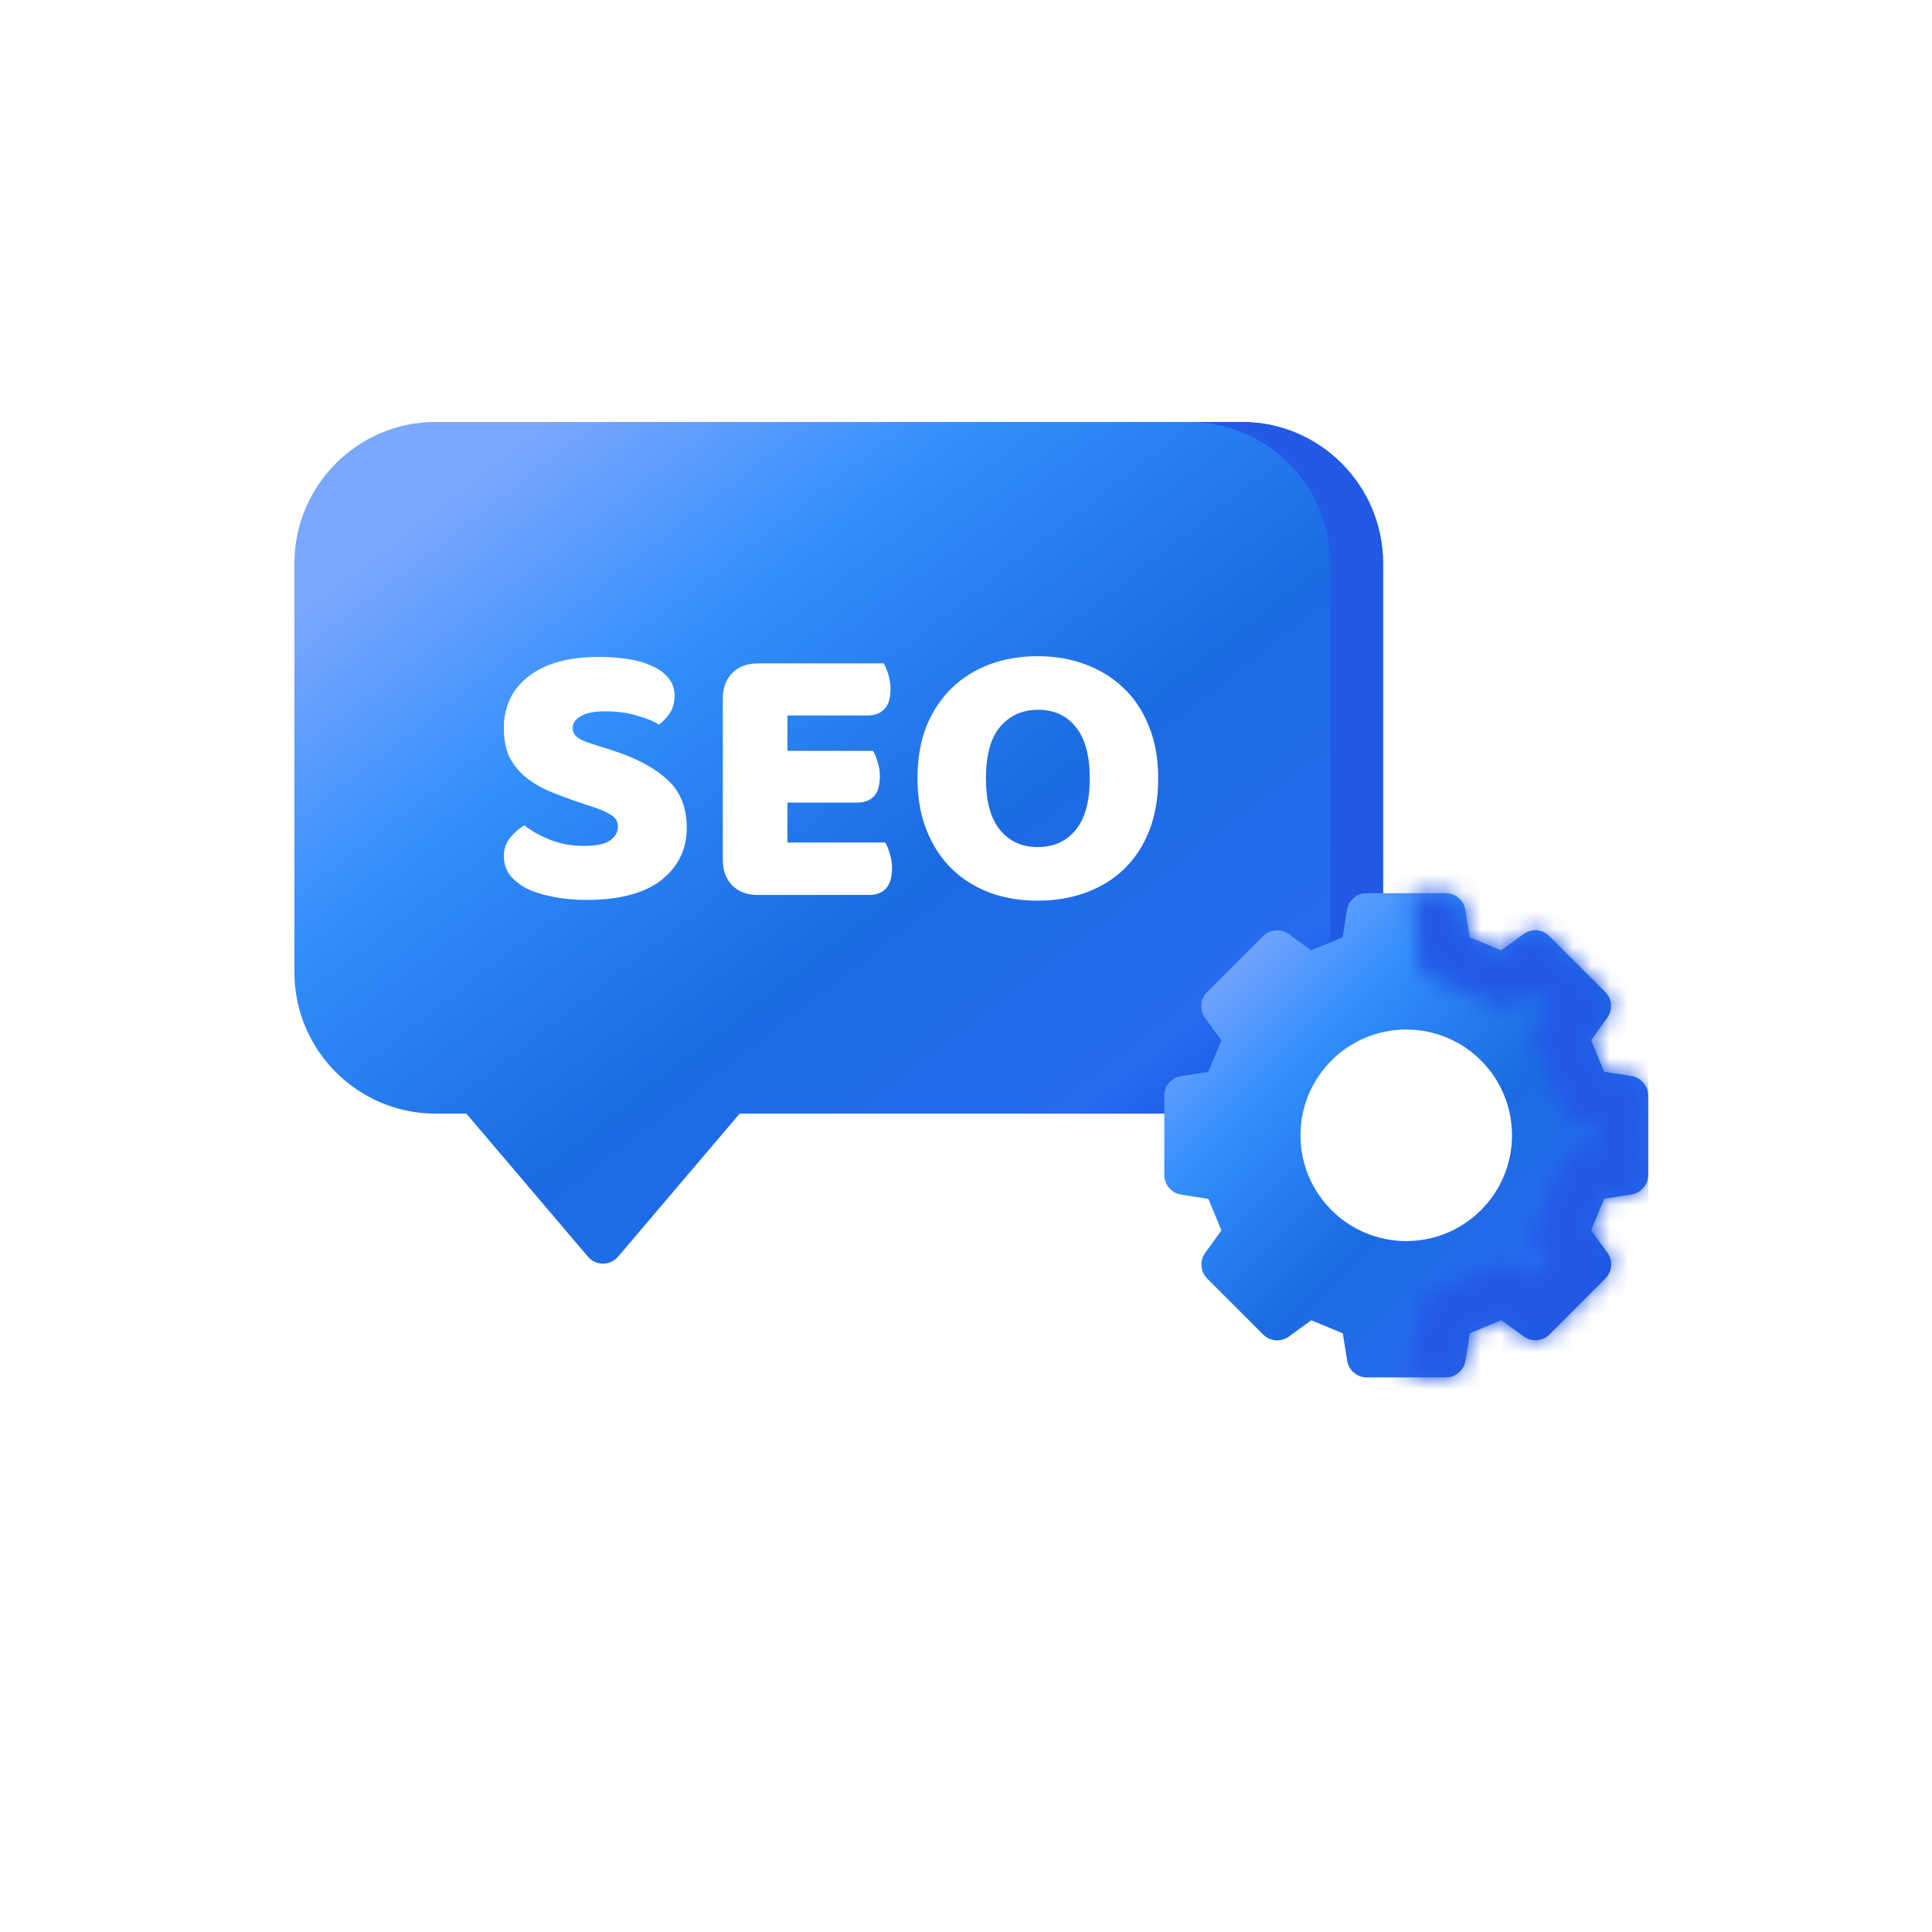 <svg width="105" height="105" viewBox="0 0 105 105" fill="none" xmlns="http://www.w3.org/2000/svg">
<g filter="url(#filter0_d_427_2031)">
<rect x="8" y="2" width="89" height="89" rx="10" fill="white"/>
</g>
<g clip-path="url(#clip0_427_2031)">
<path d="M75.166 30.622V52.833C75.166 53.331 75.118 53.816 75.028 54.288C73.775 54.523 72.632 55.069 71.681 55.843C70.722 56.621 69.958 57.63 69.474 58.786C69.262 59.289 69.104 59.82 69.006 60.372C68.519 60.47 68.016 60.522 67.5 60.522H40.199L33.593 68.296C33.389 68.538 33.09 68.677 32.773 68.677C32.457 68.677 32.157 68.538 31.951 68.296L25.345 60.522H23.667C19.439 60.522 16 57.073 16 52.833V30.622C16 26.383 19.439 22.934 23.667 22.934H67.5C71.727 22.934 75.166 26.383 75.166 30.622Z" fill="url(#paint0_linear_427_2031)"/>
<path d="M64.627 60.522C66.463 60.522 68.151 59.871 69.473 58.786C69.261 59.289 69.103 59.82 69.006 60.372C68.519 60.47 68.016 60.522 67.5 60.522H64.627Z" fill="#6C5FEA"/>
<path d="M75.165 30.622V52.833C75.165 53.331 75.118 53.816 75.027 54.288C73.774 54.523 72.632 55.069 71.68 55.843C72.074 54.919 72.292 53.901 72.292 52.833V30.622C72.292 26.383 68.853 22.934 64.627 22.934H67.5C71.726 22.934 75.165 26.383 75.165 30.622Z" fill="#2259E5"/>
<path d="M89.577 59.543C89.577 59.014 89.19 58.563 88.667 58.479L87.18 58.244L86.471 56.531L87.355 55.311C87.665 54.881 87.62 54.29 87.244 53.915L84.201 50.872C83.826 50.497 83.234 50.451 82.804 50.763L81.587 51.648L79.875 50.939L79.638 49.451C79.555 48.928 79.103 48.542 78.575 48.542H76.745L74.27 48.544C73.74 48.545 73.289 48.931 73.206 49.454L72.97 50.942L71.26 51.652L70.041 50.767C69.612 50.456 69.021 50.502 68.646 50.878L65.603 53.924C65.228 54.299 65.182 54.89 65.494 55.319L66.378 56.538L65.67 58.252L64.184 58.488C63.66 58.571 63.275 59.023 63.275 59.553L63.277 63.859C63.277 64.388 63.663 64.84 64.186 64.923L65.674 65.159L66.382 66.871L65.499 68.091C65.188 68.521 65.234 69.112 65.609 69.487L68.653 72.53C69.028 72.905 69.62 72.951 70.048 72.639L71.266 71.754L72.978 72.464L73.216 73.951C73.299 74.474 73.75 74.86 74.279 74.86H74.281L76.435 74.858H78.583C79.113 74.857 79.565 74.472 79.648 73.948L79.884 72.46L81.594 71.75L82.812 72.635C83.242 72.945 83.834 72.9 84.208 72.524L87.25 69.478C87.625 69.103 87.671 68.512 87.359 68.083L86.476 66.864L87.184 65.151L88.67 64.914C89.193 64.831 89.578 64.38 89.578 63.849L89.577 59.543ZM76.426 67.449C73.252 67.449 70.678 64.876 70.678 61.701C70.678 58.527 73.252 55.953 76.426 55.953C79.602 55.953 82.174 58.527 82.174 61.701C82.174 64.876 79.602 67.449 76.426 67.449Z" fill="url(#paint1_linear_427_2031)"/>
<mask id="path-6-inside-1_427_2031" fill="white">
<path d="M89.577 63.849C89.577 64.379 89.192 64.831 88.669 64.914L87.183 65.151L86.475 66.864L87.358 68.083C87.67 68.512 87.624 69.103 87.249 69.478L84.207 72.524C83.833 72.9 83.241 72.945 82.811 72.635L81.593 71.75L79.883 72.46L79.647 73.948C79.564 74.472 79.112 74.857 78.582 74.858H76.434L77.385 70.385L81.978 68.478L83.258 69.408L84.132 68.531L83.204 67.252L85.141 62.566L86.703 62.318L86.701 61.077L85.139 60.83L83.199 56.146L84.128 54.865L83.252 53.99L81.974 54.918L77.187 52.937L76.744 48.542H78.573C79.102 48.542 79.553 48.928 79.637 49.451L79.874 50.939L81.585 51.648L82.803 50.763C83.232 50.451 83.825 50.497 84.2 50.872L87.243 53.915C87.618 54.291 87.664 54.881 87.354 55.311L86.47 56.531L87.179 58.244L88.666 58.479C89.189 58.563 89.576 59.014 89.576 59.543L89.577 63.849Z"/>
</mask>
<path d="M89.577 63.849H93.553V63.848L89.577 63.849ZM88.669 64.914L88.043 60.987L88.042 60.987L88.669 64.914ZM87.183 65.151L86.556 61.224L84.359 61.575L83.508 63.631L87.183 65.151ZM86.475 66.864L82.8 65.344L81.95 67.399L83.255 69.199L86.475 66.864ZM87.358 68.083L84.139 70.417L84.14 70.418L87.358 68.083ZM87.249 69.478L84.438 66.666L84.435 66.668L87.249 69.478ZM84.207 72.524L81.393 69.715L81.39 69.718L84.207 72.524ZM82.811 72.635L80.474 75.852L80.483 75.858L82.811 72.635ZM81.593 71.75L83.93 68.533L82.126 67.223L80.068 68.077L81.593 71.75ZM79.883 72.46L78.358 68.787L76.303 69.64L75.955 71.838L79.883 72.46ZM79.647 73.948L83.574 74.574L83.574 74.57L79.647 73.948ZM78.582 74.858V78.835L78.593 78.835L78.582 74.858ZM76.434 74.858L72.544 74.031L71.523 78.835H76.434V74.858ZM77.385 70.385L75.86 66.712L73.93 67.514L73.496 69.558L77.385 70.385ZM81.978 68.478L84.314 65.26L82.511 63.951L80.453 64.805L81.978 68.478ZM83.258 69.408L80.922 72.625L83.674 74.624L86.075 72.215L83.258 69.408ZM84.132 68.531L86.948 71.338L89.341 68.938L87.35 66.195L84.132 68.531ZM83.204 67.252L79.529 65.733L78.679 67.788L79.986 69.588L83.204 67.252ZM85.141 62.566L84.516 58.639L82.317 58.989L81.466 61.047L85.141 62.566ZM86.703 62.318L87.328 66.244L90.683 65.71L90.679 62.313L86.703 62.318ZM86.701 61.077L90.678 61.073L90.674 57.68L87.323 57.15L86.701 61.077ZM85.139 60.83L81.466 62.352L82.318 64.41L84.518 64.758L85.139 60.83ZM83.199 56.146L79.98 53.812L78.675 55.612L79.525 57.667L83.199 56.146ZM84.128 54.865L87.347 57.199L89.338 54.453L86.939 52.053L84.128 54.865ZM83.252 53.99L86.064 51.178L83.664 48.778L80.917 50.772L83.252 53.99ZM81.974 54.918L80.453 58.592L82.509 59.444L84.309 58.136L81.974 54.918ZM77.187 52.937L73.23 53.335L73.469 55.701L75.666 56.611L77.187 52.937ZM76.744 48.542V44.566H72.347L72.788 48.941L76.744 48.542ZM79.637 49.451L83.564 48.825L83.564 48.825L79.637 49.451ZM79.874 50.939L75.947 51.565L76.297 53.762L78.353 54.614L79.874 50.939ZM81.585 51.648L80.065 55.322L82.123 56.174L83.924 54.864L81.585 51.648ZM82.803 50.763L80.467 47.544L80.464 47.547L82.803 50.763ZM84.2 50.872L81.388 53.684L81.388 53.684L84.2 50.872ZM87.243 53.915L90.055 51.104L90.055 51.104L87.243 53.915ZM87.354 55.311L90.574 57.643L90.577 57.64L87.354 55.311ZM86.47 56.531L83.25 54.198L81.946 55.997L82.796 58.051L86.47 56.531ZM87.179 58.244L83.504 59.764L84.356 61.822L86.556 62.171L87.179 58.244ZM88.666 58.479L89.292 54.552L89.288 54.552L88.666 58.479ZM89.576 59.543H85.599L85.599 59.544L89.576 59.543ZM85.601 63.849C85.601 62.426 86.635 61.212 88.043 60.987L89.295 68.841C91.749 68.45 93.553 66.333 93.553 63.849H85.601ZM88.042 60.987L86.556 61.224L87.809 69.078L89.296 68.841L88.042 60.987ZM83.508 63.631L82.8 65.344L90.149 68.384L90.857 66.671L83.508 63.631ZM83.255 69.199L84.139 70.417L90.577 65.748L89.693 64.53L83.255 69.199ZM84.14 70.418C83.307 69.27 83.425 67.678 84.438 66.666L90.06 72.29C91.823 70.528 92.033 67.754 90.576 65.747L84.14 70.418ZM84.435 66.668L81.393 69.715L87.02 75.334L90.063 72.288L84.435 66.668ZM81.39 69.718C82.406 68.697 83.998 68.587 85.14 69.412L80.483 75.858C82.485 77.305 85.26 77.102 87.024 75.331L81.39 69.718ZM85.148 69.418L83.93 68.533L79.256 74.967L80.474 75.852L85.148 69.418ZM80.068 68.077L78.358 68.787L81.407 76.132L83.117 75.422L80.068 68.077ZM75.955 71.838L75.719 73.327L83.574 74.57L83.81 73.082L75.955 71.838ZM75.72 73.323C75.945 71.913 77.157 70.886 78.571 70.882L78.593 78.835C81.067 78.828 83.183 77.03 83.574 74.574L75.72 73.323ZM78.582 70.882H76.434V78.835H78.582V70.882ZM80.323 75.685L81.274 71.212L73.496 69.558L72.544 74.031L80.323 75.685ZM78.91 74.057L83.503 72.15L80.453 64.805L75.86 66.712L78.91 74.057ZM79.641 71.695L80.922 72.625L85.595 66.19L84.314 65.26L79.641 71.695ZM86.075 72.215L86.948 71.338L81.316 65.724L80.442 66.601L86.075 72.215ZM87.35 66.195L86.422 64.916L79.986 69.588L80.914 70.867L87.35 66.195ZM86.878 68.771L88.816 64.085L81.466 61.047L79.529 65.733L86.878 68.771ZM85.766 66.493L87.328 66.244L86.078 58.391L84.516 58.639L85.766 66.493ZM90.679 62.313L90.678 61.073L82.725 61.082L82.727 62.322L90.679 62.313ZM87.323 57.15L85.761 56.903L84.518 64.758L86.08 65.005L87.323 57.15ZM88.813 59.309L86.873 54.624L79.525 57.667L81.466 62.352L88.813 59.309ZM86.419 58.48L87.347 57.199L80.908 52.531L79.98 53.812L86.419 58.48ZM86.939 52.053L86.064 51.178L80.441 56.802L81.316 57.677L86.939 52.053ZM80.917 50.772L79.638 51.7L84.309 58.136L85.588 57.208L80.917 50.772ZM83.494 51.244L78.707 49.263L75.666 56.611L80.453 58.592L83.494 51.244ZM81.143 52.538L80.7 48.144L72.788 48.941L73.23 53.335L81.143 52.538ZM76.744 52.519H78.573V44.566H76.744V52.519ZM78.573 52.519C77.145 52.519 75.934 51.481 75.71 50.076L83.564 48.825C83.173 46.374 81.059 44.566 78.573 44.566V52.519ZM75.71 50.076L75.947 51.565L83.801 50.314L83.564 48.825L75.71 50.076ZM78.353 54.614L80.065 55.322L83.106 47.974L81.395 47.265L78.353 54.614ZM83.924 54.864L85.141 53.978L80.464 47.547L79.247 48.432L83.924 54.864ZM85.138 53.981C83.991 54.814 82.4 54.696 81.388 53.684L87.011 48.06C85.249 46.298 82.474 46.088 80.467 47.544L85.138 53.981ZM81.388 53.684L84.432 56.727L90.055 51.104L87.011 48.06L81.388 53.684ZM84.432 56.727C83.421 55.717 83.302 54.128 84.131 52.982L90.577 57.64C92.026 55.634 91.816 52.864 90.055 51.104L84.432 56.727ZM84.134 52.978L83.25 54.198L89.69 58.864L90.574 57.643L84.134 52.978ZM82.796 58.051L83.504 59.764L90.853 56.724L90.145 55.011L82.796 58.051ZM86.556 62.171L88.044 62.407L89.288 54.552L87.801 54.316L86.556 62.171ZM88.04 62.406C86.643 62.184 85.599 60.979 85.599 59.543H93.552C93.552 57.049 91.735 54.942 89.292 54.552L88.04 62.406ZM85.599 59.544L85.601 63.851L93.553 63.848L93.552 59.541L85.599 59.544Z" fill="#2259E5" mask="url(#path-6-inside-1_427_2031)"/>
<path d="M31.455 43.598C30.848 43.391 30.297 43.184 29.801 42.978C29.305 42.757 28.878 42.495 28.52 42.192C28.162 41.889 27.879 41.531 27.673 41.118C27.48 40.691 27.383 40.174 27.383 39.568C27.383 38.397 27.831 37.46 28.727 36.757C29.636 36.054 30.904 35.703 32.529 35.703C33.122 35.703 33.673 35.744 34.183 35.827C34.692 35.91 35.126 36.041 35.485 36.22C35.857 36.385 36.146 36.605 36.353 36.881C36.559 37.143 36.663 37.453 36.663 37.811C36.663 38.169 36.58 38.479 36.415 38.741C36.249 38.989 36.05 39.203 35.815 39.382C35.512 39.189 35.106 39.023 34.596 38.886C34.086 38.734 33.528 38.658 32.922 38.658C32.302 38.658 31.847 38.748 31.558 38.927C31.269 39.092 31.124 39.306 31.124 39.568C31.124 39.774 31.213 39.947 31.393 40.084C31.572 40.208 31.84 40.325 32.199 40.436L33.294 40.787C34.589 41.2 35.581 41.731 36.27 42.378C36.973 43.012 37.324 43.88 37.324 44.982C37.324 46.154 36.862 47.104 35.939 47.834C35.016 48.551 33.659 48.909 31.868 48.909C31.234 48.909 30.642 48.854 30.091 48.744C29.553 48.647 29.078 48.503 28.665 48.31C28.265 48.103 27.948 47.855 27.714 47.566C27.494 47.263 27.383 46.918 27.383 46.532C27.383 46.133 27.5 45.795 27.735 45.52C27.969 45.23 28.224 45.01 28.499 44.858C28.885 45.161 29.354 45.423 29.905 45.644C30.47 45.864 31.083 45.974 31.744 45.974C32.419 45.974 32.894 45.871 33.17 45.664C33.446 45.458 33.583 45.217 33.583 44.941C33.583 44.666 33.473 44.459 33.253 44.321C33.032 44.169 32.722 44.025 32.323 43.887L31.455 43.598ZM39.283 37.976C39.283 37.384 39.455 36.916 39.8 36.571C40.144 36.227 40.612 36.054 41.205 36.054H48.025C48.121 36.206 48.204 36.406 48.273 36.654C48.355 36.902 48.397 37.163 48.397 37.439C48.397 37.963 48.28 38.335 48.045 38.555C47.825 38.776 47.529 38.886 47.157 38.886H42.796V40.808H47.446C47.543 40.959 47.625 41.159 47.694 41.407C47.777 41.641 47.818 41.896 47.818 42.172C47.818 42.695 47.708 43.067 47.487 43.288C47.267 43.508 46.971 43.618 46.599 43.618H42.796V45.788H48.108C48.204 45.94 48.287 46.14 48.355 46.388C48.438 46.636 48.48 46.898 48.48 47.173C48.48 47.697 48.362 48.075 48.128 48.31C47.908 48.53 47.611 48.64 47.239 48.64H41.205C40.612 48.64 40.144 48.468 39.8 48.124C39.455 47.779 39.283 47.311 39.283 46.718V37.976ZM49.864 42.296C49.864 41.221 50.029 40.27 50.36 39.444C50.704 38.617 51.166 37.928 51.745 37.377C52.337 36.812 53.026 36.385 53.811 36.096C54.61 35.806 55.471 35.662 56.395 35.662C57.318 35.662 58.172 35.806 58.957 36.096C59.756 36.385 60.452 36.812 61.045 37.377C61.637 37.928 62.099 38.617 62.429 39.444C62.774 40.27 62.946 41.221 62.946 42.296C62.946 43.37 62.781 44.328 62.45 45.168C62.119 45.995 61.658 46.691 61.065 47.256C60.487 47.807 59.798 48.227 58.999 48.516C58.2 48.806 57.331 48.95 56.395 48.95C55.458 48.95 54.59 48.806 53.791 48.516C52.992 48.213 52.303 47.779 51.724 47.214C51.145 46.65 50.691 45.954 50.36 45.127C50.029 44.3 49.864 43.357 49.864 42.296ZM53.584 42.296C53.584 43.55 53.839 44.486 54.349 45.106C54.858 45.726 55.54 46.036 56.395 46.036C57.263 46.036 57.952 45.726 58.461 45.106C58.971 44.486 59.226 43.55 59.226 42.296C59.226 41.056 58.971 40.126 58.461 39.506C57.965 38.886 57.283 38.576 56.415 38.576C55.561 38.576 54.872 38.886 54.349 39.506C53.839 40.112 53.584 41.042 53.584 42.296Z" fill="white"/>
</g>
<defs>
<filter id="filter0_d_427_2031" x="0" y="0" width="105" height="105" filterUnits="userSpaceOnUse" color-interpolation-filters="sRGB">
<feFlood flood-opacity="0" result="BackgroundImageFix"/>
<feColorMatrix in="SourceAlpha" type="matrix" values="0 0 0 0 0 0 0 0 0 0 0 0 0 0 0 0 0 0 127 0" result="hardAlpha"/>
<feOffset dy="6"/>
<feGaussianBlur stdDeviation="4"/>
<feComposite in2="hardAlpha" operator="out"/>
<feColorMatrix type="matrix" values="0 0 0 0 0 0 0 0 0 0 0 0 0 0 0 0 0 0 0.2 0"/>
<feBlend mode="normal" in2="BackgroundImageFix" result="effect1_dropShadow_427_2031"/>
<feBlend mode="normal" in="SourceGraphic" in2="effect1_dropShadow_427_2031" result="shape"/>
</filter>
<linearGradient id="paint0_linear_427_2031" x1="22.817" y1="28.204" x2="58.245" y2="74.027" gradientUnits="userSpaceOnUse">
<stop stop-color="#7AA7FF"/>
<stop offset="0.252" stop-color="#318EFC"/>
<stop offset="0.555" stop-color="#1B6BE3"/>
<stop offset="0.815" stop-color="#276BEF"/>
<stop offset="1" stop-color="#0C46DB"/>
</linearGradient>
<linearGradient id="paint1_linear_427_2031" x1="66.306" y1="51.575" x2="87.366" y2="72.624" gradientUnits="userSpaceOnUse">
<stop stop-color="#7AA7FF"/>
<stop offset="0.252" stop-color="#318EFC"/>
<stop offset="0.555" stop-color="#1B6BE3"/>
<stop offset="0.815" stop-color="#276BEF"/>
<stop offset="1" stop-color="#0C46DB"/>
</linearGradient>
<clipPath id="clip0_427_2031">
<rect width="73.578" height="73.578" fill="white" transform="translate(16 10)"/>
</clipPath>
</defs>
</svg>

